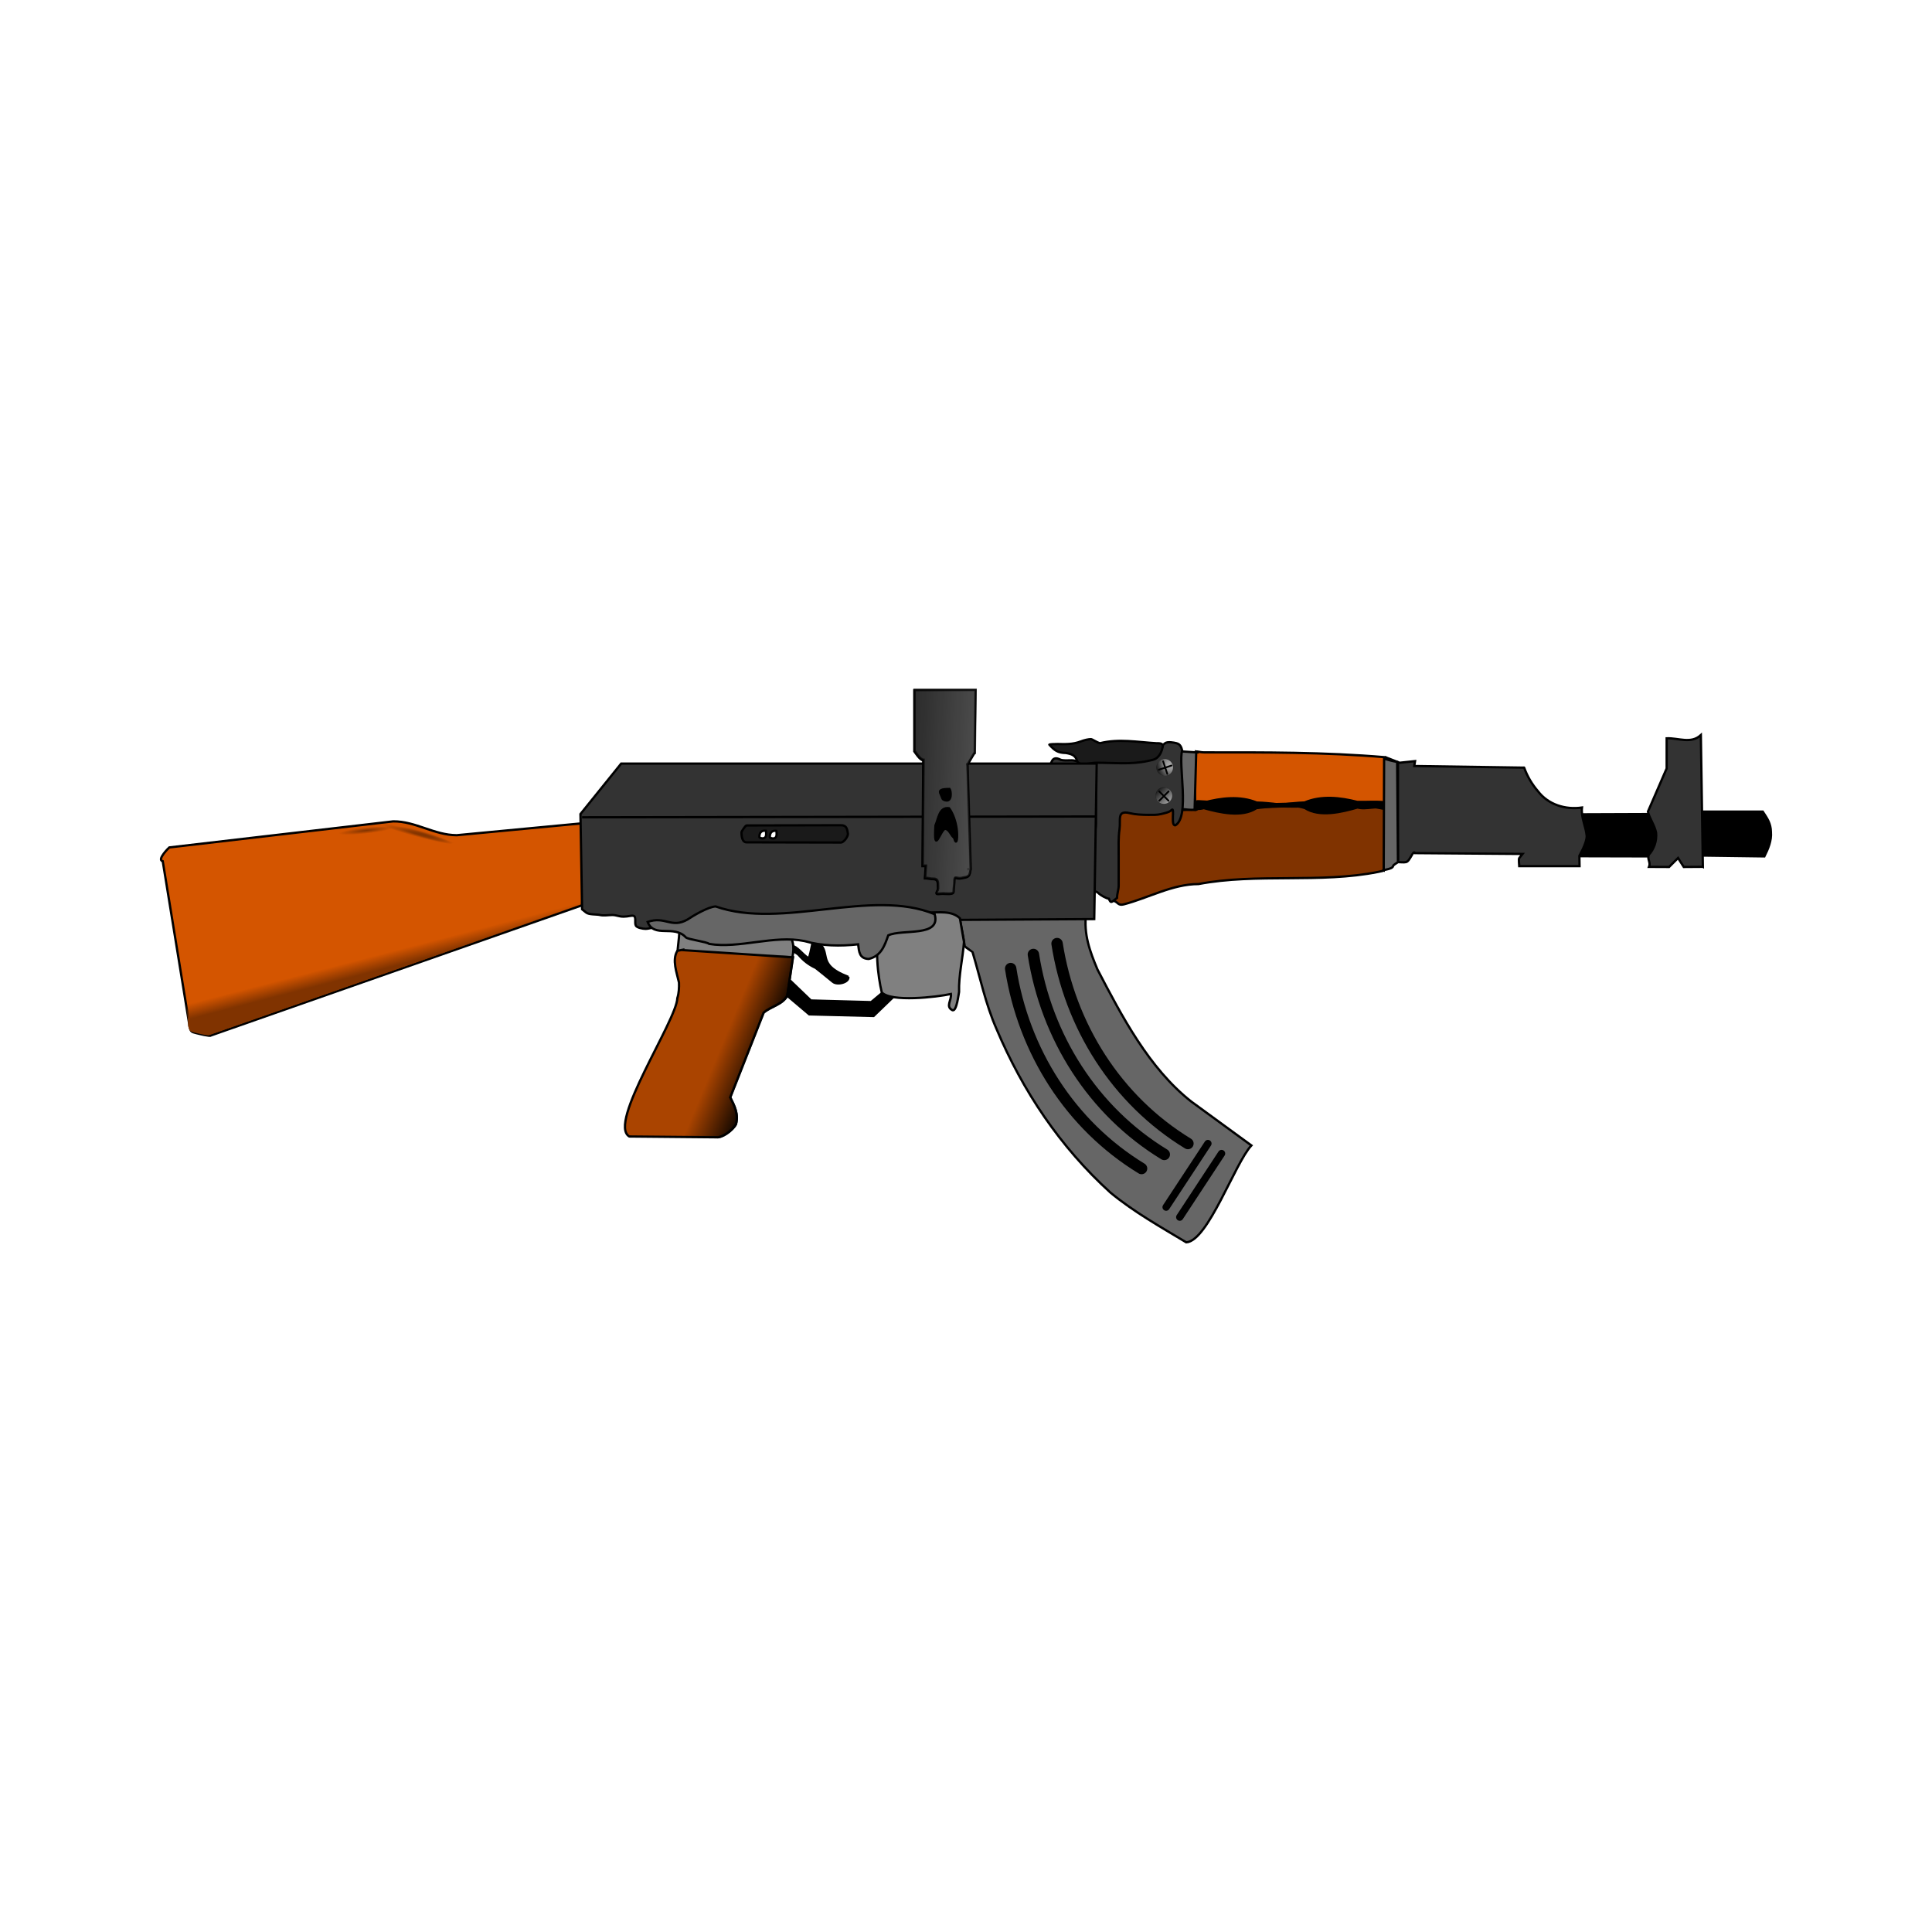 <svg:svg xmlns:dc="http://purl.org/dc/elements/1.1/" xmlns:ns1="http://sodipodi.sourceforge.net/DTD/sodipodi-0.dtd" xmlns:ns2="http://www.inkscape.org/namespaces/inkscape" xmlns:ns3="http://www.w3.org/1999/xlink" xmlns:ns5="http://creativecommons.org/ns#" xmlns:rdf="http://www.w3.org/1999/02/22-rdf-syntax-ns#" xmlns:svg="http://www.w3.org/2000/svg" height="847.408" id="svg2" viewBox="-45.31 159.905 847.408 847.408" width="847.408" ns1:docname="ak42.svg" ns1:version="0.32" ns2:export-filename="/home/jp/Pictures/ak47.png" ns2:export-xdpi="153.36761" ns2:export-ydpi="153.36761" ns2:output_extension="org.inkscape.output.svg.inkscape" ns2:version="0.46">
  <svg:defs id="defs4">
    <svg:linearGradient id="linearGradient3415" ns2:collect="always">
      <svg:stop id="stop3417" offset="0" style="stop-color:#803300" />
      <svg:stop id="stop3419" offset="1" style="stop-color:#803300;stop-opacity:0" />
    </svg:linearGradient>
    <svg:marker id="DotL" orient="auto" refX="0.0" refY="0.0" style="overflow:visible" ns2:stockid="DotL">
      <svg:path d="m-2.5-1c0 2.76-2.24 5-5 5s-5-2.24-5-5 2.24-5 5-5 5 2.24 5 5z" id="path3542" style="stroke:#000000;stroke-width:1pt;fill-rule:evenodd" transform="scale(.8) translate(7.4 1)" />
    </svg:marker>
    <svg:linearGradient id="linearGradient3451" ns2:collect="always">
      <svg:stop id="stop3453" offset="0" style="stop-color:#1a1a1a" />
      <svg:stop id="stop3455" offset="1" style="stop-color:#1a1a1a;stop-opacity:0" />
    </svg:linearGradient>
    <svg:linearGradient id="linearGradient3359" ns2:collect="always">
      <svg:stop id="stop3361" offset="0" style="stop-color:#ffffff" />
      <svg:stop id="stop3363" offset="1" style="stop-color:#ffffff;stop-opacity:0" />
    </svg:linearGradient>
    <svg:filter height="1.503" id="filter3447" width="1.503" x="-.251" y="-.251" ns2:collect="always">
      <svg:feGaussianBlur id="feGaussianBlur3449" stdDeviation="5.182" ns2:collect="always" />
    </svg:filter>
    <svg:radialGradient cx="434.11" cy="421.77" gradientUnits="userSpaceOnUse" id="radialGradient4786" r="24.749" ns2:collect="always" ns3:href="#linearGradient3359" />
    <svg:linearGradient gradientUnits="userSpaceOnUse" id="linearGradient4788" x1="409.36" x2="458.86" y1="421.77" y2="421.77" ns2:collect="always" ns3:href="#linearGradient3451" />
    <svg:linearGradient gradientUnits="userSpaceOnUse" id="linearGradient4865" x1="291.55" x2="271.36" y1="627.39" y2="619.01" ns2:collect="always">
      <svg:stop id="stop4861" offset="0" style="stop-color:#000000" />
      <svg:stop id="stop4863" offset="1" style="stop-color:#000000;stop-opacity:0" />
    </svg:linearGradient>
    <svg:linearGradient gradientTransform="translate(-16.751 -7.575)" gradientUnits="userSpaceOnUse" id="linearGradient4907" x1="130.19" x2="128.54" y1="596.29" y2="589.91" ns2:collect="always">
      <svg:stop id="stop4903" offset="0" style="stop-color:#803300" />
      <svg:stop id="stop4905" offset="1" style="stop-color:#803300;stop-opacity:0" />
    </svg:linearGradient>
    <svg:filter id="filter5067" ns2:collect="always">
      <svg:feGaussianBlur id="feGaussianBlur5069" stdDeviation="1.989" ns2:collect="always" />
    </svg:filter>
    <svg:filter id="filter5071" ns2:collect="always">
      <svg:feGaussianBlur id="feGaussianBlur5073" stdDeviation="1.939" ns2:collect="always" />
    </svg:filter>
    <svg:filter id="filter5075" ns2:collect="always">
      <svg:feGaussianBlur id="feGaussianBlur5077" stdDeviation="1.939" ns2:collect="always" />
    </svg:filter>
    <svg:filter id="filter5079" ns2:collect="always">
      <svg:feGaussianBlur id="feGaussianBlur5081" stdDeviation="0.658" ns2:collect="always" />
    </svg:filter>
    <svg:filter id="filter5083" ns2:collect="always">
      <svg:feGaussianBlur id="feGaussianBlur5085" stdDeviation="0.658" ns2:collect="always" />
    </svg:filter>
    <svg:filter id="filter3411" ns2:collect="always">
      <svg:feGaussianBlur id="feGaussianBlur3413" stdDeviation="0.049" ns2:collect="always" />
    </svg:filter>
    <svg:radialGradient cx="138.02" cy="525.8" gradientTransform="matrix(-.02 .073 -.906 -.243 617.34 643.46)" gradientUnits="userSpaceOnUse" id="radialGradient3423" r="17.945" ns2:collect="always" ns3:href="#linearGradient3415" />
    <svg:radialGradient cx="138.02" cy="525.8" gradientTransform="matrix(-.022 .073 -.64 -.194 480.41 617.97)" gradientUnits="userSpaceOnUse" id="radialGradient3427" r="17.945" ns2:collect="always" ns3:href="#linearGradient3415" />
    <svg:radialGradient cx="138.02" cy="525.8" gradientTransform="matrix(-.022 .073 -.64 -.194 456.24 619.44)" gradientUnits="userSpaceOnUse" id="radialGradient3431" r="17.945" ns2:collect="always" ns3:href="#linearGradient3415" />
    <svg:linearGradient gradientUnits="userSpaceOnUse" id="linearGradient3449" x1="466.98" x2="338.77" y1="514.5" y2="508.5" ns2:collect="always">
      <svg:stop id="stop3445" offset="0" style="stop-color:#ffffff" />
      <svg:stop id="stop3447" offset="1" style="stop-color:#ffffff;stop-opacity:0" />
    </svg:linearGradient>
  </svg:defs>
  <ns1:namedview bordercolor="#666666" borderopacity="1.0" gridtolerance="10000" guidetolerance="10" id="base" objecttolerance="10" pagecolor="#ffffff" showgrid="false" showguides="true" ns2:current-layer="g5087" ns2:cx="386.4826" ns2:cy="455.91759" ns2:document-units="px" ns2:guide-bbox="true" ns2:pageopacity="0.0" ns2:pageshadow="2" ns2:window-height="746" ns2:window-width="1280" ns2:window-x="0" ns2:window-y="0" ns2:zoom="4" />
  <svg:g id="layer1" ns2:groupmode="layer" ns2:label="Layer 1">
    <svg:g id="g5087" transform="translate(.125 -1.391)">
      <svg:path d="m646.75 518.48l34.2-0.13c0.48 0.24 0.95 0.48 1.43 0.71 1.54 0.78 1.54 2.98 2.85 4.29 0.68 0.67-0.19 4.34-0.35 5-0.49 1.96-1.1 3.66-1.43 5-0.32 1.29-2.05 2.67-2.5 3.57-0.36 0.71-1.44 0.09-1.79 0l-33.34-0.08c0 2.29-0.94-5.13-0.94-7.42 0-1.98 0.35-3.36 0.35-5 0-2.26 0.58-4.08 1.52-5.94z" id="path2406" style="fill-rule:evenodd;stroke:#000000;stroke-width:1px;fill:#000000" ns1:nodetypes="ccsssssccssc" />
      <svg:path d="m701.47 541.5l-0.88-57.79c-4.35 4.01-9.75 1.22-15 1.42v13.22l-8.21 18.93c0.54 2.82 2.87 5.77 3.57 9.28 0.35 3.44-0.83 7.15-3.22 9.65-0.7 2.1 0.95 3.3 0.13 5.31l8.8 0.04 3.93-3.93 2.5 3.93 8.38-0.06z" id="path2396" style="fill-rule:evenodd;stroke:#000000;stroke-width:1px;fill:#333333" ns1:nodetypes="cccccccccccc" />
      <svg:path d="m701.66 517.28h26.07c2.01 3.05 3.52 5.16 3.58 8.93 0.33 3.8-1.2 7.38-2.86 10.71l-26.43-0.36-0.36-19.28z" id="path2398" style="fill-rule:evenodd;stroke:#000000;stroke-width:1px;fill:#000000" ns1:nodetypes="cccccc" />
      <svg:path d="m562.02 493.35l6.43 2.5 6.78-0.72-0.35 2.15 47.85 0.71c0.12 0 0.31-0.1 0.36 0 1.34 3.79 3.44 7.32 6.07 10.36 4.48 5.91 12.1 8.2 19.29 7.14-0.52 4.25 1.73 8.33 2.08 12.5 0 3.4-3.45 8.95-3.22 8.66l0.07 4.56h-26.43c0-0.66-0.39-3.09 0-3.58 0.48-0.59 0.95-1.19 1.43-1.78l-47.15-0.36c-0.82-1.65-2.13 3.48-3.92 3.93-1.05 0.26-2.5 0-3.58 0v-43.93" id="path2400" style="fill-rule:evenodd;stroke:#000000;stroke-width:1px;fill:#333333" ns1:nodetypes="ccccccccccccsccscc" />
      <svg:path d="m562.29 493.44c-27.11-2.3-52.76-2.14-79.56-2.14-2.68 0-4.51-1.37-3.92 0.98-0.26 6.9-0.24 13.79 0 20.71 0 0.12 1.25-0.38 1.25-0.27l33.39 1.88c17.7 0.96 31.33 12.68 48.93 12.68 2.57 0 0.82-20.58 2.5-23.93 0.55-1.11-0.93-3.69-1.07-4.29-0.57-2.28 0.79-3.77-1.52-5.62z" id="path2410" style="fill-rule:evenodd;stroke:#000000;stroke-width:1px;fill:#d45500" ns1:nodetypes="cccccccssc" />
      <svg:path d="m442.02 517.63l-0.36 38.22c0.6 0.24 1.19 0.48 1.79 0.71 1.45 0.58 1.65 2 3.93 1.43 10.77-2.78 21.47-8.93 32.85-8.93 25.67-4.88 53.4-0.2 78.93-5.35 2.31-0.58 2.46-0.21 2.86-1.79 1.28-8.07 3.94-18.17 0.89-26.07-1.2 0.74-3.61-0.7-7.94-0.72-12.88-0.07-35.77-0.91-38.93-0.44-16.73 1.61-20.42 2.48-34.33 0.21-1.36-0.23-1.66 2-3.26 1.66-0.54-0.27-3.56 0-4.64 0h-1.08l-30.71-0.71c-0.59 0 0 1.19 0 1.78z" id="path2414" style="fill-rule:evenodd;stroke:#000000;stroke-width:1px;fill:#803300" ns1:nodetypes="ccscccccscscsccc" />
      <svg:path d="m525.39 514.78c-6.38 0.07-13.27-1.36-19.61-1.46-7.29-3.03-15.7-2.01-23.14-0.01-4.51 0.15-9.06-0.3-13.56 0.51-0.6 0.16-0.24 0.81-0.23 1.25 0.01 0.35 0.22 0.84 0.31 1.16 4.54-1.46 9.87 0.66 13.38-0.5 6.73 1.88 16.81 4.26 23.14 0.01 6-1.93 13.2-0.94 19.7-1.14 2.48 1.22-23.44-0.31-20.64-0.35 19.46-0.46 21.97-0.94 22.24 0.69 0.07 0.43-0.43-0.63 0.2-1.03 0.43-0.29-1.01-0.28-0.91 0.2 0.33 1.62 2 0.79 1.38 0.12-0.99-1.08-0.05-0.56-2.26 0.55z" id="path3268" style="fill-rule:evenodd;stroke:#000000;stroke-width:1px;fill:#000000" ns1:nodetypes="ccccscccccssssc" />
      <svg:path d="m479.25 491.3l-6.87-0.45 0.27 25.27c1.99 0.13 4.43 0.63 5.89 0.26l0.71-25.08z" id="path3194" style="fill-rule:evenodd;stroke:#000000;stroke-width:1px;fill:#666666" ns1:nodetypes="ccccc" />
      <svg:path d="m440.95 555.49c-0.98-0.08-3.56-1.42-4.64-2.5-1-1-2.86-0.5-2.86-2.86v-5.35c0-2 0.71-2.69 0.71-4.65v-8.21c0-1.8 0.31-4.42 0.72-6.07 0.49-1.97 0.35-4.38 0.35-6.43v-5-5c0-2.53-0.35-3.39-2.5-3.93-1.66-0.41-3.06-0.36-5-0.36-2.06 0-3.05 0.05-4.64-0.35-1.74-0.44-2.67-0.94-4.28-2.15-1.38-1.03-1.91-2.73-2.5-3.92-1.06-2.13-1.27-1.75-0.36-3.58 0.7-1.4 1.95-1.52 3.57-0.71 1.21 0.6 3.57 0.36 5 0.36 1.75 0 2.66 0.71 4.64 0.71 1.61 0 3.13-0.71 5-0.71 1.91 0 3.21-0.36 5-0.36 1.39 0 3.37-0.36 5-0.36 1.81 0 3.32 0.36 5 0.36 2.22 0 3.21-0.36 5.36-0.36 1.59 0 2.88-1.08 4.64-1.78 1.93-0.77 2-0.57 3.22-1.79 1.3-1.3 1.37-1.83 3.21-3.21 1.1-0.82 3.83-0.3 5 0 1.75 0.43 2.17 1.88 2.5 3.21-1.82 6.11 3.46 28.87-2.94 32.77-2.32 0.58-0.14-8.26-1.7-6.7-1.07 1.08-2.99 1.38-4.64 1.79-1.79 0.45-3.74 0.36-5.72 0.36-2.44 0-5.6-0.16-7.86-0.72-5.95-1.49-4.01 2.71-4.64 7.14-0.52 3.64-0.36 7.4-0.36 11.08v7.85 5.72c0 1.77-0.71 3.43-0.71 5.35-2.11 1.55-2.7 2.85-3.57 0.36z" id="path3198" style="fill-rule:evenodd;stroke:#000000;stroke-width:1px;fill:#333333" ns1:nodetypes="csssssssssssssssssssssssssssccsssssssscc" />
      <svg:path d="m427.02 495.13c-0.67-2.59-2.51-3.14-5-3.57-3.53-0.04-4.89-1.14-7.14-3.57-0.6-0.3 2.56-0.36 3.57-0.36 3.43 0.11 6.75 0.15 10-1.07 1.79-0.71 3.63-1.07 4.64-1.07 0.51 0 2.56 1.45 3.93 1.79 8.34-2.07 16.48-0.46 24.64 0 1.66 0 3.31-0.02 2.86 1.78-0.53 2.12-1.06 3.2-2.14 4.29-1.3 1.3-2.78 1.32-4.65 1.78-7.27 1.54-14.75 0.72-22.14 0.72-2.62-0.15-7.23 1.89-8.57-0.72z" id="path3202" style="fill-rule:evenodd;stroke:#000000;stroke-width:1px;fill:#1a1a1a" ns1:nodetypes="cccccsccssccc" />
      <svg:path d="m430.95 562.1c-1.14 8.83 1.6 16.41 5 24.46 10.72 20.54 22.54 43.23 41.07 57.86l26.43 19.29c-7.19 7.64-19.01 41.9-28.57 42.5-11.27-6.78-23.04-13.38-33.22-21.79-22.04-19.99-38.49-44.54-50-71.79-4.81-10.91-7.12-22.39-10.53-33.75-0.06-0.1-3.4-2.38-3.4-2.5 0-0.58-2.31-12.81-2.5-13.75" id="path3208" style="fill-rule:evenodd;stroke:#000000;stroke-width:1px;fill:#666666" ns1:nodetypes="ccccccccsc" />
      <svg:path d="m209.88 558.35l-162.86 57.14c-0.128 0.52-5.888-0.93-6.428-1.07-2.088-0.52-2.292-0.6-2.857-2.86l-11.786-72.5c-2.733-0.68 2.706-5.95 2.857-6.07l98.214-11.43c9.88-0.07 17.91 6.01 27.86 6.07l56.43-5.35-1.43 36.07z" id="path3254" style="fill-rule:evenodd;stroke:#000000;stroke-width:1px;fill:#d45500" ns1:nodetypes="ccsccccccc" />
      <svg:path d="m434.52 564.42l1.07-68.21h-208.57l-17.86 22.14 0.72 41.78c0.59 0.48 1.19 0.96 1.78 1.43 1.28 1.02 4.56 0.7 6.07 1.07 1.55 0.39 3.77 0 5.36 0 1.95 0 2.82 0.72 5 0.72 2.07 0 3.31-0.6 4.29-0.36 1.43 0.36 0.41 2.97 1.07 4.29 0.46 0.92 3.02 1.43 4.28 1.43 1.62 0 2.88-0.8 4.65-0.36 2.07 0.52 3.02 0.19 4.28-1.07 0.98-0.98 3.38-1.07 5.36-1.07 1.78 0 3.25-1.43 5.36-1.43 2.12 0 3.54-0.9 5.71-0.36 0.73 0.18 1.43 0.48 2.14 0.71 4.49 1.5 10.4-1.78 15-1.78 2.15 0 4.84-0.04 6.43 0.36 1.81 0.45 3.77 0.35 5.72 0.35 2.42 0 4.26 1.26 6.43 0.72 2.94-0.74 8.58 0.79 11.78 1.43 1.27 0.25 3.65-1.09 5-1.43 2-0.5 4.72 0 6.79 0 1.96 0 3.67-0.36 5.71-0.36 2.16 0 4.39 0.15 6.43-0.36 2.1-0.52 4.41-0.21 6.43-0.71 1.58-0.4 3.97 0.01 5.36 0.36 1.74 0.43 3.68-0.07 5.35 0.35 3.21 0.81 5.83 1.79 9.29 1.79 1.78 0 3.22-0.63 5-1.07 1.46-0.37 3.83-0.78 5-1.07 0.42-0.11 2.73 1.04 2.86 1.07l60.71-0.36z" id="path3206" style="fill-rule:evenodd;stroke:#000000;stroke-width:1px;fill:#333333" />
      <svg:path d="m326.66 589.78c0.45 2.34-4.77 3.8-6.78 2.14-2.46-2.07-5.01-4.04-7.5-6.07-3.03-1.43-5.32-3.18-7.5-5.72-0.94-0.93-2.76-1.68-3.57-2.5-1.09-1.08-1.91-2.26 0-1.78 3.37 0.79 4.98 3.97 7.85 5.71 0.45 0.23 1.38-4.8 1.43-5 0.66-2.62-0.44-1.94 1.79-2.5 7.93 4.59-0.93 9.94 14.28 15.72z" id="path3216" style="fill-rule:evenodd;stroke:#000000;stroke-width:1px;fill:#000000" ns1:nodetypes="ccccsccscc" />
      <svg:path d="m252.29 568.62c0.75 2.09-0.87 8.68-0.45 11.51 0.18 0.73 4.01-1.27 4.82-1.07 1.66 0.42 2.95 0.65 4.65 1.07 1.83 0.46 3.39 1.08 5.35 1.08 1.83 0 2.94 0.71 5 0.71h5c1.73 0 3.43 0.41 4.65 0.71 1.45 0.37 3.49 0 5 0h5.35c1.76 0 3.44-0.03 5 0.36 2.52 0.63 4.12 0.61 5.18-0.8 0.96-3.04 1.37-8.84-1.61-10.63-1.35-0.34-3.79 0.39-5.35 0-1.51-0.37-2.82-0.35-4.65-0.35-1.68 0-3.33-1.08-5.35-1.08-1.88 0-4.06-0.35-6.07-0.35-2.29 0-3.49 0.14-5.36 1.07-1.03 0.51-4.32-0.36-5.72-0.36-1.63 0-3.58-0.36-5.35-0.36-2.1 0-7.82-1.51-10.09-1.51z" id="path3218" style="fill-rule:evenodd;stroke:#000000;stroke-width:1px;fill:#808080" ns1:nodetypes="ccsssssssssccsssssssc" />
      <svg:path d="m300.23 598.35c1.55-0.39-1.45-3.1-1.07-4.64 0.47-1.87 0.06-2.15 2.15-2.15l8.92 8.57 26.43 0.72 6.43-5.36 4.64 1.79-10 9.64-28.21-0.71-9.29-7.86z" id="path3226" style="fill-rule:evenodd;stroke:#000000;stroke-width:1px;fill:#000000" />
      <svg:path d="m340.95 569.78c-3.06 5.62-1.27 20.04 0.36 26.78 3.98 4.4 24.17 2.08 30.35 0.72 0.34 2.79-2.55 5.52 0.72 7.14 1.84 0.46 2.64-7.19 2.85-8.03-0.21-7.39 1.65-14.66 2.15-21.97-0.56-3.46-1.26-6.88-1.79-10.36-3.66-3.47-9.24-2.5-13.93-2.5-2.97 1.56-1.1 5.24-4.28 7.5-1.28 0.64-4.5-0.41-5.72-0.71-1.52-0.38-3.88-0.36-5.35-0.36-2.34 0-3.17 0.47-5.36 1.79z" id="path3220" style="fill-rule:evenodd;stroke:#000000;stroke-width:1px;fill:#808080" ns1:nodetypes="cccccccccssc" />
      <svg:path d="m265.59 575.31c-0.82-0.91-9.28-1.96-10.18-2.85-5.25-5.73-13.92 0.47-16.78-6.79 7.67-2.72 10.4 3.02 17.5-1.07 2.56-1.73 9.17-5.61 12.32-5.72 29.15 10.26 68.32-8.18 96.07 3.4 2.94 10.25-14.24 6.36-20.36 9.28-1.61 4.66-3.21 9.08-8.57 10.36-4.12-0.19-4.22-3.11-4.64-6.43-7.87 0.87-15.75 0.77-23.57-1.43-13.31-2.75-28.51 3.44-41.79 1.25z" id="path3214" style="fill-rule:evenodd;stroke:#000000;stroke-width:1px;fill:#666666" ns1:nodetypes="ccccccccccc" />
      <svg:path d="m253.45 577.99c-0.6 0.12-1.19 0.24-1.79 0.36-2.45 4-0.22 9.59 0.72 13.93 0.07 2.23-0.03 4.64-0.72 6.78-0.26 9.84-30.79 55.09-21.07 60.72l38.22 0.35c2.44 0.36 7.12-2.96 8.57-5.71 1.2-4.37-0.6-7.99-2.5-11.79l14.64-37.14c3.16-2.77 8.38-3.55 10.36-7.5l2.5-16.78-48.93-3.22z" id="path3230" style="fill-rule:evenodd;stroke:#000000;stroke-width:1px;fill:#aa4400" ns1:nodetypes="cccccccccccc" />
      <svg:path d="m282.02 523.35l41.43-0.09c2.38-0.01 2.7 1.5 3.03 3.75 0 1.46-1.99 3.84-3.03 3.84l-41.43-0.09c-1.88 0-2.23-2.49-2.23-4.38 0-0.41 1.74-3.03 2.23-3.03z" id="path3234" style="fill-rule:evenodd;stroke:#000000;stroke-width:1px;fill:#1a1a1a" ns1:nodetypes="cscssss" />
      <svg:path d="m290.5 525.67c-1.93-0.26-2.95 0.87-2.85 2.86 0 0.2 2.14 1.19 2.81-0.41 0.2-0.49 0.19-1.45 0.04-2.45z" id="path3238" style="fill-rule:evenodd;stroke:#000000;stroke-width:1px;fill:#ffffff" ns1:nodetypes="cssc" />
      <svg:path d="m209.88 519.78l225-0.36" id="path3242" style="stroke:#000000;stroke-width:1px;fill:none" />
      <svg:path d="m365.95 551.56c-0.15-2.45 0.5-4.64-2.14-4.64-1.56 0-2.02-0.36-3.58-0.36l0.36-5.35h-1.43l0.36-46.43c-1.43 0-3.53-3.41-3.93-3.93v-26.79h26.79l-0.36 27.5c-0.18 0-3.18 5.31-3.21 5.36-0.15 0.19 0-0.48 0-0.71l1.42 46.42c-0.11 0.6-0.23 1.2-0.35 1.79-0.38 1.89-1.79 1.7-3.57 2.14-2.17 0.55-3.22-1.21-3.22 1.07 0 1.8-0.36 3.29-0.36 5 0 1.21-3.67 0.72-4.64 0.72-2.22 0-3.73 0.86-2.14-1.79z" id="path3246" style="fill-rule:evenodd;stroke:#000000;stroke-width:1px;fill:#1a1a1a" />
      <svg:path d="m378.81 542.63l1.78-0.35" id="path3248" style="stroke:#000000;stroke-width:1px;fill:none" />
      <svg:path d="m366.09 551.29c-0.15-2.45 0.5-4.64-2.14-4.64-1.56 0-2.02-0.36-3.57-0.36l0.35-5.35h-1.43l0.36-46.43c-1.43 0-3.53-3.41-3.93-3.93v-26.79h26.79l-0.36 27.5c-0.18 0-3.18 5.31-3.21 5.36-0.15 0.19 0-0.48 0-0.71l1.43 46.42c-0.12 0.6-0.24 1.19-0.36 1.79-0.38 1.89-1.79 1.7-3.57 2.14-2.17 0.54-3.22-1.21-3.22 1.07 0 1.8-0.35 3.29-0.35 5 0 1.21-3.68 0.72-4.65 0.72-2.22 0-3.73 0.86-2.14-1.79z" id="path3433" style="opacity:.648;fill-rule:evenodd;stroke:#000000;stroke-width:1px;fill:url(#linearGradient3449)" />
      <svg:path d="m371.06 507.36c-3.78 0-4.75 0.56-3.91 2.23 1.04 2.08 0.47 2.33 2.14 2.75 2.91 0.73 2.44-4.14 1.77-4.98z" id="path3250" style="fill-rule:evenodd;stroke:#000000;stroke-width:1px;fill:#000000" ns1:nodetypes="cssc" />
      <svg:path d="m369.16 524.78c2.07 0.51 2.34 2.82 3.89 3.97 1.22 4.33 1.61-0.67 1.11-3.97-0.39-2.94-1.55-6.65-3.34-9-4.31-0.56-4.57 4.5-5.94 7.57-0.85 13.86 2.15 1.7 4.28 1.43z" id="path3252" style="fill-rule:evenodd;stroke:#000000;stroke-width:1px;fill:#000000" ns1:nodetypes="cccccc" />
      <svg:path d="m209.23 558.15l-162.85 57.14c-0.133 0.52-5.893-0.93-6.433-1.07-2.088-0.52-2.292-0.6-2.857-2.86 0.005-16.96-18.002-68.85-8.929-78.57l98.219-11.43c9.87-0.07 17.9 6.01 27.85 6.08l56.43-5.36-1.43 36.07z" id="path4875" style="fill-rule:evenodd;fill:url(#linearGradient4907)" ns1:nodetypes="ccscccccc" />
      <svg:path d="m295.09 525.71c-1.93-0.26-2.95 0.87-2.85 2.86 0 0.2 2.14 1.19 2.81-0.41 0.2-0.48 0.19-1.45 0.04-2.45z" id="path3262" style="fill-rule:evenodd;stroke:#000000;stroke-width:1px;fill:#ffffff" ns1:nodetypes="cssc" />
      <svg:path d="m507.19 514.95c6.38 0 13.25-1.5 19.59-1.66 7.26-3.11 15.68-2.18 23.13-0.25 4.51 0.1 9.06-0.39 13.57 0.36 0.6 0.16 0.25 0.81 0.24 1.26-0.01 0.34-0.2 0.83-0.29 1.15-4.55-1.41-9.87 0.76-13.39-0.36-6.7 1.96-16.76 4.44-23.13 0.25-6.03-1.86-13.22-0.8-19.72-0.93-2.47 1.24 23.44-0.55 20.64-0.57-19.47-0.25-21.98-0.71-22.23 0.93-0.07 0.43 0.42-0.63-0.21-1.03-0.44-0.28 1-0.3 0.91 0.19-0.32 1.62-1.99 0.81-1.38 0.13 0.97-1.09 0.04-0.56 2.27 0.53z" id="path3264" style="fill-rule:evenodd;stroke:#000000;stroke-width:1px;fill:#000000" ns1:nodetypes="ccccscccccssssc" />
      <svg:path d="m567.38 495.49c-0.6-0.12-1.19-0.24-1.79-0.36-1.33-0.26-2.61-0.74-3.93-1.07l-0.18 49.11c-1.58-0.32 3.72-0.39 4.11-1.96 0.19-0.74 1.59-1.24 2.14-1.79l-0.35-43.93z" id="path2404" style="fill-rule:evenodd;stroke:#000000;stroke-width:1px;fill:#666666" ns1:nodetypes="csccscc" />
      <svg:g id="g4812">
        <svg:g id="g4778" transform="matrix(0.136 -.045 .045 0.136 378.79 457.75)">
          <svg:path d="m458.86 421.77a24.749 24.749 0 1 1 -49.5 0 24.749 24.749 0 1 1 49.5 0z" id="path3355" style="fill-rule:evenodd;fill:#999999" transform="translate(52.78 34.345)" ns1:cx="434.11307" ns1:cy="421.77444" ns1:rx="24.748737" ns1:ry="24.748737" ns1:type="arc" />
          <svg:path d="m458.86 421.77a24.749 24.749 0 1 1 -49.5 0 24.749 24.749 0 1 1 49.5 0z" id="path3357" style="fill-rule:evenodd;fill:url(#radialGradient4786)" transform="translate(52.78 32.577)" ns1:cx="434.11307" ns1:cy="421.77444" ns1:rx="24.748737" ns1:ry="24.748737" ns1:type="arc" />
          <svg:path d="m458.86 421.77a24.749 24.749 0 1 1 -49.5 0 24.749 24.749 0 1 1 49.5 0z" id="path3367" style="fill-rule:evenodd;filter:url(#filter3447);fill:url(#linearGradient4788)" transform="translate(51.013 34.345)" ns1:cx="434.11307" ns1:cy="421.77444" ns1:rx="24.748737" ns1:ry="24.748737" ns1:type="arc" />
          <svg:path d="m458.86 421.77a24.749 24.749 0 1 1 -49.5 0 24.749 24.749 0 1 1 49.5 0z" id="path3461" style="fill-rule:evenodd;filter:url(#filter3447);fill:url(#linearGradient4788)" transform="matrix(.447 -.894 .894 .447 -89.545 653.25)" ns1:cx="434.11307" ns1:cy="421.77444" ns1:rx="24.748737" ns1:ry="24.748737" ns1:type="arc" />
          <svg:path d="m487.4 436.93v40.4" id="path3465" style="stroke:#000000;stroke-linecap:round;stroke-width:5.3;marker-mid:url(#DotL);fill:none" />
          <svg:path d="m507.6 457.13h-40.4" id="path3469" style="stroke:#000000;stroke-linecap:round;stroke-width:5.3;fill:none" />
        </svg:g>
        <svg:g id="g4792" transform="matrix(.101 .101 -.101 .101 462.02 415.08)">
          <svg:path d="m458.86 421.77a24.749 24.749 0 1 1 -49.5 0 24.749 24.749 0 1 1 49.5 0z" id="path4794" style="fill-rule:evenodd;fill:#999999" transform="translate(52.78 34.345)" ns1:cx="434.11307" ns1:cy="421.77444" ns1:rx="24.748737" ns1:ry="24.748737" ns1:type="arc" />
          <svg:path d="m458.86 421.77a24.749 24.749 0 1 1 -49.5 0 24.749 24.749 0 1 1 49.5 0z" id="path4796" style="fill-rule:evenodd;fill:url(#radialGradient4786)" transform="translate(52.78 32.577)" ns1:cx="434.11307" ns1:cy="421.77444" ns1:rx="24.748737" ns1:ry="24.748737" ns1:type="arc" />
          <svg:path d="m458.86 421.77a24.749 24.749 0 1 1 -49.5 0 24.749 24.749 0 1 1 49.5 0z" id="path4798" style="fill-rule:evenodd;filter:url(#filter3447);fill:url(#linearGradient4788)" transform="translate(51.013 34.345)" ns1:cx="434.11307" ns1:cy="421.77444" ns1:rx="24.748737" ns1:ry="24.748737" ns1:type="arc" />
          <svg:path d="m458.86 421.77a24.749 24.749 0 1 1 -49.5 0 24.749 24.749 0 1 1 49.5 0z" id="path4800" style="fill-rule:evenodd;filter:url(#filter3447);fill:url(#linearGradient4788)" transform="matrix(.447 -.894 .894 .447 -89.545 653.25)" ns1:cx="434.11307" ns1:cy="421.77444" ns1:rx="24.748737" ns1:ry="24.748737" ns1:type="arc" />
          <svg:path d="m487.4 436.93v40.4" id="path4802" style="stroke:#000000;stroke-linecap:round;stroke-width:5.3;marker-mid:url(#DotL);fill:none" />
          <svg:path d="m507.6 457.13h-40.4" id="path4804" style="stroke:#000000;stroke-linecap:round;stroke-width:5.3;fill:none" />
        </svg:g>
      </svg:g>
      <svg:path d="m253.43 577.93c-0.6 0.12-1.19 0.24-1.79 0.36-2.45 4-0.22 9.59 0.72 13.92 0.08 2.24-0.03 4.64-0.72 6.79-0.26 9.84-30.79 55.09-21.07 60.71l38.22 0.36c2.44 0.36 7.12-2.96 8.57-5.71 1.2-4.38-0.6-7.99-2.5-11.79l14.64-37.14c3.17-2.77 8.38-3.55 10.36-7.5l2.5-16.79-48.93-3.21z" id="path4849" style="fill-rule:evenodd;stroke:url(#linearGradient4865);stroke-width:1px;fill:url(#linearGradient4865)" ns1:nodetypes="cccccccccccc" />
      <svg:path d="m490.36 667.25l-18.34 27.91" id="path4949" style="filter:url(#filter5083);stroke:#000000;stroke-linecap:round;stroke-width:3.2;fill:none" />
      <svg:path d="m484.38 662.87l-18.34 27.9" id="path4951" style="filter:url(#filter5079);stroke:#000000;stroke-linecap:round;stroke-width:3.2;fill:none" />
      <svg:path d="m475.61 662.87c-31.3-19.07-51.76-51.54-57.4-87.7" id="path4953" style="filter:url(#filter5067);stroke:#000000;stroke-linecap:round;stroke-width:5;fill:none" ns1:nodetypes="cc" />
      <svg:path d="m455.27 673.83c-31.3-19.08-51.77-51.55-57.41-87.71" id="path4955" style="filter:url(#filter5075);stroke:#000000;stroke-linecap:round;stroke-width:5;fill:none" ns1:nodetypes="cc" />
      <svg:path d="m465.24 667.65c-31.3-19.08-51.77-51.54-57.41-87.71" id="path4957" style="filter:url(#filter5071);stroke:#000000;stroke-linecap:round;stroke-width:5;fill:none" ns1:nodetypes="cc" />
    </svg:g>
    <svg:path d="m149.15 525.98c-1.07-0.27-2.86-0.56-4.19-0.89-0.67-0.17-1.49-0.24-1.96-0.36-0.81-0.2-1.56-0.42-2.32-0.8-0.78-0.39-1.63-0.57-2.49-0.71-0.51-0.08-0.97-0.08-1.34-0.27-0.37-0.18-0.9-0.37-1.25-0.71-0.29-0.3-1.17-0.36-1.6-0.36-0.49 0-1.2-0.32-1.69-0.44-0.5-0.13-0.99-0.23-1.52-0.36-0.91-0.23-1.91 0-2.85 0-1.02 0-2.13 0.34-3.12 0.09-0.05-0.01-0.11 0-0.17 0-0.49 0-1.01-0.09-1.52-0.09-0.45 0-0.86 0.12-1.34 0-0.45-0.11-1.34 0.1-1.6 0.36-0.83 0.83 3.1 4.07 3.92 4.54 0.56 0.32 0.86 0.36 1.52 0.36 0.96 0 1.98 0.28 2.94 0.44 2.34 0.39 4.85 1.22 7.12 1.78 1.66 0.42-0.36-0.06 0.54 0.09 0.82 0.21 2.28 0.48 2.94 0.81 0.62 0.3 1.78 0.35 2.49 0.53 0.72 0.18 1.44 0.27 2.14 0.45 0.52 0.13 1.12 0.09 1.69 0.09s1.03 0.08 1.61 0.08c1.46 0 2.54 0.06 4.01-0.26 1.09-0.25 1.76-0.56 2.76-0.89 0.62-0.21 1.11-0.49 1.51-0.9 0.95-0.94 0.62-1.87-0.09-2.22-0.9-0.45-3.44-0.26-4.45-0.36-1.15-0.11-2.02-0.19-3.03-0.44-0.53-0.14-1.01-0.23-1.51-0.36-1.19-0.3-2.29-0.83-3.48-1.07-0.46-0.09-0.92-0.24-1.34-0.45-0.43-0.21-1.31-0.26-1.78-0.35-0.63-0.13-0.89-0.27-1.42-0.54-0.43-0.21-0.99-0.19-1.43-0.09-0.26 0.07-0.53 0-0.8 0l9.27 2.5" id="path2615" style="filter:url(#filter3411);fill-rule:evenodd;fill:url(#radialGradient3423)" />
    <svg:path d="m151.75 526.29c-1.07-0.27-2.85-0.55-4.19-0.89-0.67-0.16-1.49-0.24-1.96-0.35-0.81-0.21-1.56-0.43-2.31-0.8-0.78-0.4-1.63-0.57-2.5-0.72-9.28-4.36-27.79-2.03-2.49 5.35 1.65 0.41-0.37-0.06 0.53 0.09 0.83 0.2 2.28 0.47 2.94 0.8 0.62 0.31 1.78 0.35 2.5 0.53s1.43 0.27 2.14 0.45c0.52 0.13 1.12 0.09 1.69 0.09s1.03 0.09 1.6 0.09c1.46 0 2.55 0.06 4.01-0.27 1.1-0.24 1.76-0.56 2.76-0.89 0.62-0.21 1.11-0.48 1.52-0.89 0.94-0.95 0.61-1.88-0.09-2.23-0.9-0.45-3.44-0.25-4.46-0.36-1.15-0.11-2.02-0.19-3.03-0.44-0.53-0.13-1-0.23-1.51-0.36-1.18-0.29-2.28-0.83-3.47-1.07-0.47-0.09-0.92-0.23-1.34-0.44-0.44-0.22-1.31-0.26-1.78-0.36-0.64-0.13-0.89-0.27-1.43-0.53" id="path3425" style="filter:url(#filter3411);fill-rule:evenodd;fill:url(#radialGradient3427)" ns1:nodetypes="cssscccssssssssssssssssc" />
    <svg:path d="m127.58 527.77c-1.07-0.27-2.86-0.56-4.19-0.89-0.67-0.17-1.49-0.24-1.96-0.36-0.81-0.2-1.56-0.42-2.32-0.8-0.78-0.39-1.63-0.57-2.49-0.71-9.28-4.36-27.788-2.03-2.49 5.34 1.65 0.42-0.37-0.06 0.53 0.09 0.82 0.21 2.28 0.48 2.94 0.81 0.62 0.3 1.78 0.35 2.49 0.53 0.73 0.18 1.44 0.27 2.14 0.45 0.52 0.13 1.12 0.08 1.7 0.08 0.57 0 1.02 0.09 1.6 0.09 1.46 0 2.55 0.06 4.01-0.26 1.1-0.25 1.76-0.56 2.76-0.89 0.62-0.21 1.11-0.49 1.52-0.9 0.94-0.94 0.61-1.87-0.09-2.22-0.91-0.45-3.45-0.26-4.46-0.36-1.15-0.11-2.02-0.19-3.03-0.44-0.53-0.14-1.01-0.23-1.51-0.36-1.19-0.3-2.29-0.83-3.48-1.07-0.46-0.09-0.92-0.24-1.33-0.45-0.44-0.21-1.32-0.26-1.79-0.35-0.63-0.13-0.89-0.27-1.42-0.54" id="path3429" style="filter:url(#filter3411);fill-rule:evenodd;fill:url(#radialGradient3431)" transform="matrix(.92 -.391 .391 .92 -198.49 84.512)" ns1:nodetypes="cssscccssssssssssssssssc" />
  </svg:g>
</svg:svg>